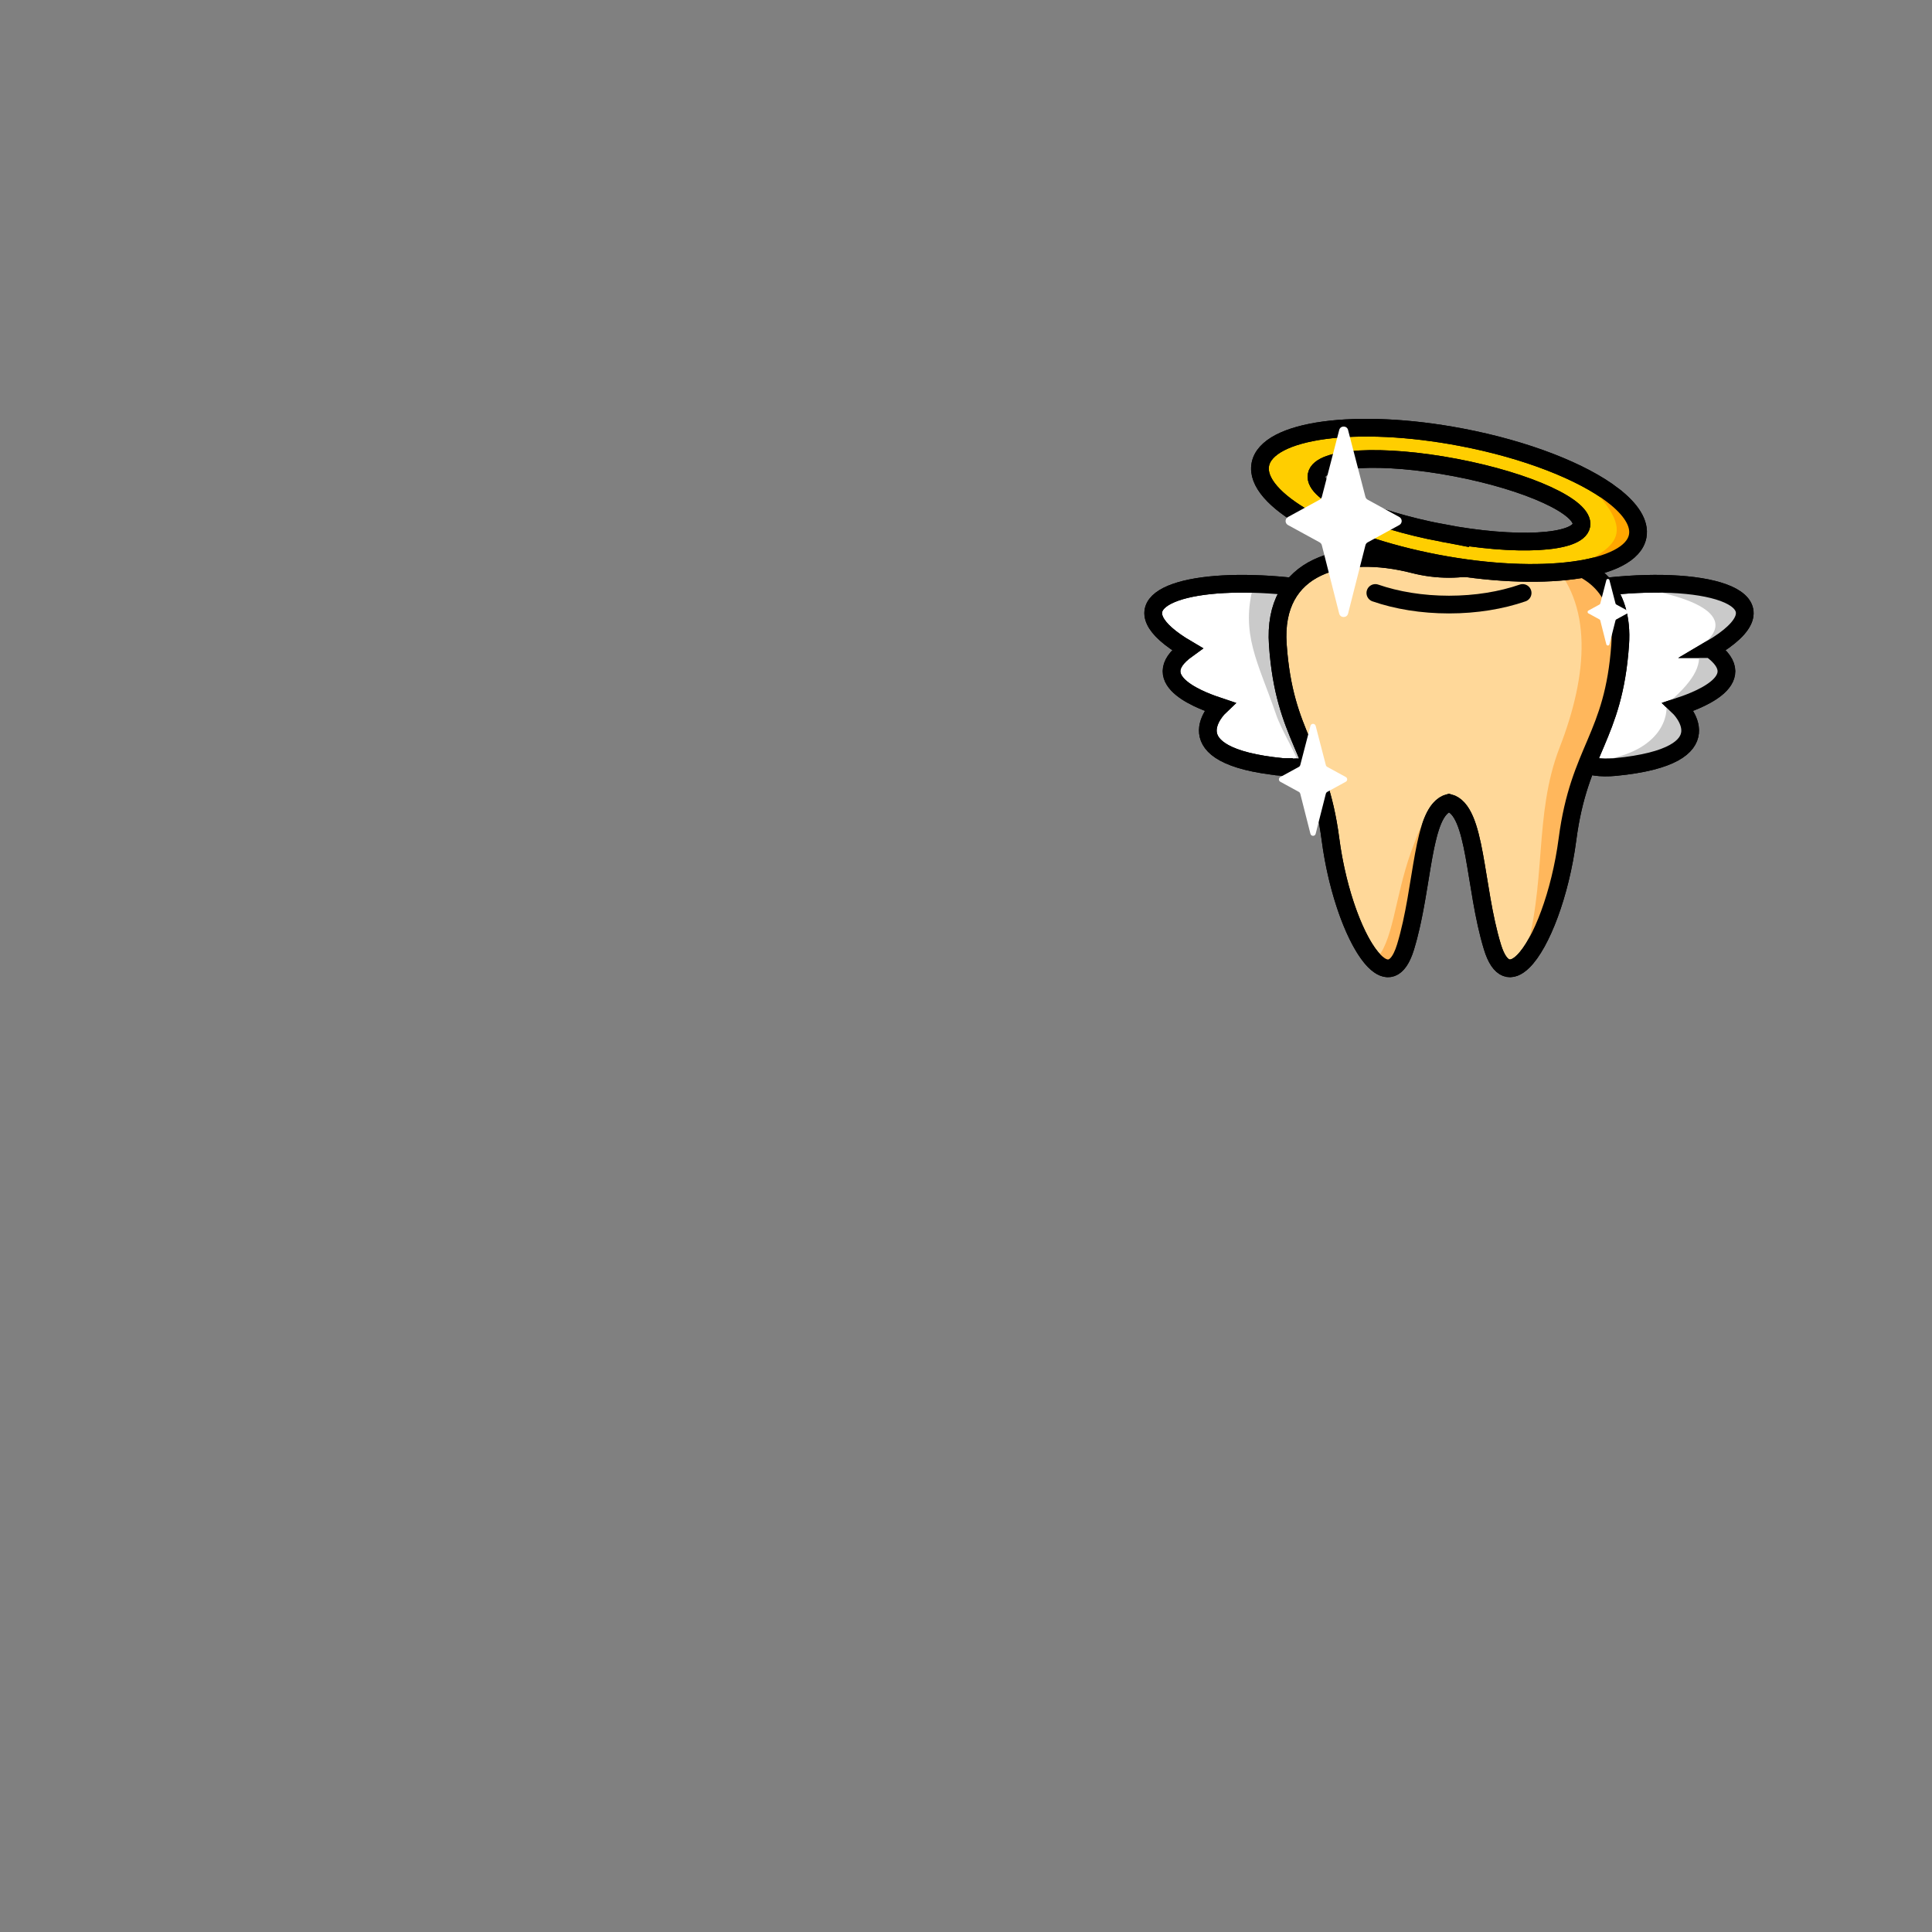 <svg width="2000" height="2000" viewBox="0 0 2000 2000" fill="none" xmlns="http://www.w3.org/2000/svg">
<rect x="0" y="0" width="2000" height="2000" fill="#808080" stroke="none"/>
<g clip-path="url(#clip0_1_68)">
<mask id="mask0_1_68" style="mask-type:luminance" maskUnits="userSpaceOnUse" x="0" y="0" width="2000" height="2000">
<path d="M2000 0H0V2000H2000V0Z" fill="white"/>
</mask>
<g mask="url(#mask0_1_68)">
<path d="M1770.96 671.96C1817.48 705.38 1750.64 727.18 1737.57 731.54C1737.57 731.54 1791.32 782.39 1672.19 794.02C1656.82 795.52 1644.82 793.58 1635.58 789.07C1573.06 758.69 1635.87 610.95 1635.87 610.95C1649.19 608.79 1662.25 607.17 1674.83 606.07C1780.27 596.82 1852.73 623.94 1770.95 671.96H1770.96Z" fill="white" stroke="black" stroke-width="18.34" stroke-miterlimit="10"/>
<path d="M1672.19 794.02C1656.87 796.01 1644.82 793.58 1635.58 789.07C1712.99 786.17 1727.15 747.25 1724.95 729.24C1724.95 729.24 1807.38 776.44 1672.19 794.03V794.02Z" fill="#CACACA"/>
<path d="M1724.95 729.23C1750.96 707.51 1763.72 688.93 1757.19 671.4C1823.33 699.98 1738.01 724.87 1724.95 729.23Z" fill="#CACACA"/>
<path d="M1757.19 671.4C1808.15 636.62 1746.08 613.99 1674.83 606.07C1780.27 596.82 1860.56 626.53 1757.19 671.4Z" fill="#CACACA"/>
<path d="M1770.96 671.96C1817.48 705.38 1750.64 727.18 1737.57 731.54C1737.57 731.54 1791.32 782.39 1672.19 794.02C1656.82 795.52 1644.82 793.58 1635.58 789.07C1573.06 758.69 1635.87 610.95 1635.87 610.95C1649.19 608.79 1662.25 607.17 1674.83 606.07C1780.27 596.82 1852.73 623.94 1770.95 671.96H1770.96Z" stroke="black" stroke-width="18.34" stroke-miterlimit="10"/>
<path d="M1329.02 794.09C1328.62 794.09 1328.21 794.05 1327.81 794.02C1208.68 782.39 1262.43 731.54 1262.43 731.54C1249.37 727.17 1182.52 705.38 1229.01 671.96C1154.5 628.19 1208.1 601.78 1298.02 604.49C1318.53 605.04 1340.91 607.17 1364.13 610.95C1364.13 610.95 1446.38 804.33 1329.02 794.1V794.09Z" fill="white" stroke="black" stroke-width="18.34" stroke-miterlimit="10"/>
<path d="M1345.75 794.09C1342.85 781.95 1326.77 756.57 1321.01 739.69C1302.67 685.76 1283.4 656.51 1298.02 604.49C1318.53 605.04 1357.64 607.17 1380.87 610.95C1380.87 610.95 1463.12 804.33 1345.76 794.1L1345.75 794.09Z" fill="#CACACA"/>
<path d="M1329.02 794.09C1328.62 794.09 1328.21 794.05 1327.81 794.02C1208.68 782.39 1262.43 731.54 1262.43 731.54C1249.37 727.17 1182.52 705.38 1229.01 671.96C1154.5 628.19 1208.1 601.78 1298.02 604.49C1318.53 605.04 1340.91 607.17 1364.13 610.95C1364.13 610.95 1446.38 804.33 1329.02 794.1V794.09Z" stroke="black" stroke-width="18.34" stroke-miterlimit="10"/>
<path d="M1677.18 667.43C1670.36 764.16 1634.93 775.15 1622.64 868.86C1615.26 925.28 1595.55 976.76 1576.83 995.21C1564.49 1007.43 1552.56 1005.2 1544.98 980.34C1525.88 917.93 1528.61 838.56 1499.99 831.13C1496.08 832.16 1492.76 834.51 1489.91 837.98C1471.69 859.9 1471.49 926.46 1455 980.35C1447.3 1005.53 1435.2 1007.5 1422.68 994.75C1404.11 975.89 1384.63 924.79 1377.31 868.87C1365.06 775.16 1329.59 764.17 1322.8 667.44C1316.95 584.49 1390.3 565.36 1463.76 584.31C1487.56 590.42 1512.42 590.42 1536.19 584.31C1559.2 578.37 1582.18 576.17 1602.75 578.49C1647.83 583.6 1681.21 610.46 1677.18 667.44V667.43Z" fill="#FFD899" stroke="black" stroke-width="18.34" stroke-miterlimit="10"/>
<path d="M1576.22 613.84C1554.19 621.46 1528.04 625.85 1499.99 625.85C1471.94 625.85 1445.79 621.46 1423.76 613.84" stroke="black" stroke-width="18.34" stroke-linecap="round" stroke-linejoin="round"/>
<path d="M1489.92 837.97C1471.7 859.89 1471.5 926.45 1455.01 980.34C1447.31 1005.52 1435.21 1007.49 1422.69 994.74C1442.49 976.9 1443.32 930.59 1460.63 882.14C1474.97 842 1483.17 832.04 1489.93 837.98L1489.92 837.97Z" fill="#FFB75C"/>
<path d="M1677.18 667.43C1670.36 764.16 1634.93 775.15 1622.64 868.86C1615.26 925.28 1595.55 976.76 1576.83 995.21C1602.07 914.49 1587.09 844.44 1614.59 773.62C1643.65 698.69 1649.82 624.64 1602.75 578.48C1647.83 583.59 1681.21 610.45 1677.18 667.43Z" fill="#FFB75C"/>
<path d="M1677.18 667.43C1670.36 764.16 1634.93 775.15 1622.64 868.86C1615.26 925.28 1595.55 976.76 1576.83 995.21C1564.49 1007.43 1552.56 1005.2 1544.98 980.34C1525.88 917.93 1528.61 838.56 1499.99 831.13C1471.37 838.56 1474.07 917.93 1455 980.34C1435.93 1042.75 1389.59 962.56 1377.31 868.86C1365.06 775.15 1329.59 764.16 1322.8 667.43C1316.95 584.48 1390.3 565.35 1463.76 584.3C1487.56 590.41 1512.42 590.41 1536.19 584.3C1559.2 578.36 1582.18 576.16 1602.75 578.48C1647.83 583.59 1681.21 610.45 1677.18 667.43Z" stroke="black" stroke-width="18.34" stroke-miterlimit="10"/>
<path d="M1669.76 512.77C1638.14 488.48 1580.46 465.48 1512.41 452.57C1404.55 432.06 1311.54 444.68 1304.68 480.82C1297.82 516.88 1379.71 562.74 1487.57 583.25C1541.21 593.45 1591.14 595.43 1628.67 590.44C1666.64 585.41 1691.88 573.2 1695.33 555.04C1697.86 541.69 1688.29 527.01 1669.76 512.78V512.77ZM1493.55 551.81C1417.86 537.43 1359.38 510.61 1362.94 491.86C1366.54 473.11 1430.78 469.59 1506.46 483.97C1582.15 498.35 1640.59 525.21 1637.03 543.95C1633.47 562.66 1569.23 566.18 1493.54 551.8L1493.55 551.81Z" fill="#FFCE00" stroke="black" stroke-width="18.34" stroke-miterlimit="10"/>
<path d="M1695.33 555.04C1691.88 573.2 1666.64 585.42 1628.67 590.44C1660.48 567.55 1710.26 559.53 1631.33 489.86C1649.86 504.09 1697.86 541.68 1695.33 555.04Z" fill="#FFA600"/>
<path d="M1669.76 512.77C1638.14 488.48 1580.46 465.48 1512.41 452.57C1404.55 432.06 1311.54 444.68 1304.68 480.82C1297.82 516.88 1379.71 562.74 1487.57 583.25C1541.21 593.45 1591.14 595.43 1628.67 590.44C1666.64 585.41 1691.88 573.2 1695.33 555.04C1697.86 541.69 1688.29 527.01 1669.76 512.78V512.77ZM1493.55 551.81C1417.86 537.43 1359.38 510.61 1362.94 491.86C1366.54 473.11 1430.78 469.59 1506.46 483.97C1582.15 498.35 1640.59 525.21 1637.03 543.95C1633.47 562.66 1569.23 566.18 1493.54 551.8L1493.55 551.81Z" stroke="black" stroke-width="18.34" stroke-miterlimit="10"/>
<path d="M1395.51 445.12L1413.47 514.3C1413.8 515.57 1414.64 516.64 1415.79 517.27L1448.55 535.19C1451.84 536.99 1451.84 541.72 1448.55 543.52L1415.81 561.43C1414.65 562.06 1413.81 563.15 1413.49 564.43L1395.53 635.16C1394.32 639.93 1387.54 639.93 1386.33 635.16L1368.37 564.43C1368.05 563.15 1367.2 562.07 1366.05 561.43L1333.31 543.52C1330.02 541.72 1330.02 536.99 1333.31 535.19L1366.07 517.27C1367.22 516.64 1368.06 515.57 1368.39 514.3L1386.35 445.12C1387.58 440.38 1394.31 440.38 1395.54 445.12H1395.51Z" fill="white"/>
<path d="M1666.09 600.57L1672.37 624.75C1672.49 625.19 1672.78 625.57 1673.18 625.79L1684.63 632.05C1685.78 632.68 1685.78 634.33 1684.63 634.96L1673.18 641.22C1672.78 641.44 1672.48 641.82 1672.37 642.27L1666.09 666.99C1665.67 668.66 1663.3 668.66 1662.87 666.99L1656.59 642.27C1656.48 641.82 1656.18 641.44 1655.78 641.22L1644.33 634.96C1643.18 634.33 1643.18 632.68 1644.33 632.05L1655.78 625.79C1656.18 625.57 1656.47 625.19 1656.59 624.75L1662.87 600.57C1663.3 598.91 1665.65 598.91 1666.08 600.57H1666.09Z" fill="white"/>
<path d="M1361.97 751.41L1372.53 792.09C1372.72 792.84 1373.22 793.47 1373.89 793.84L1393.15 804.37C1395.09 805.43 1395.09 808.21 1393.15 809.27L1373.9 819.8C1373.22 820.17 1372.72 820.81 1372.53 821.56L1361.97 863.14C1361.26 865.95 1357.27 865.95 1356.56 863.14L1346 821.56C1345.81 820.81 1345.31 820.17 1344.63 819.8L1325.38 809.27C1323.44 808.21 1323.44 805.43 1325.38 804.37L1344.64 793.84C1345.32 793.47 1345.81 792.84 1346 792.09L1356.56 751.41C1357.28 748.62 1361.24 748.62 1361.96 751.41H1361.97Z" fill="white"/>
</g>
</g>
<defs>
<clipPath id="clip0_1_68">
<rect width="2000" height="2000" fill="white"/>
</clipPath>
</defs>
</svg>
